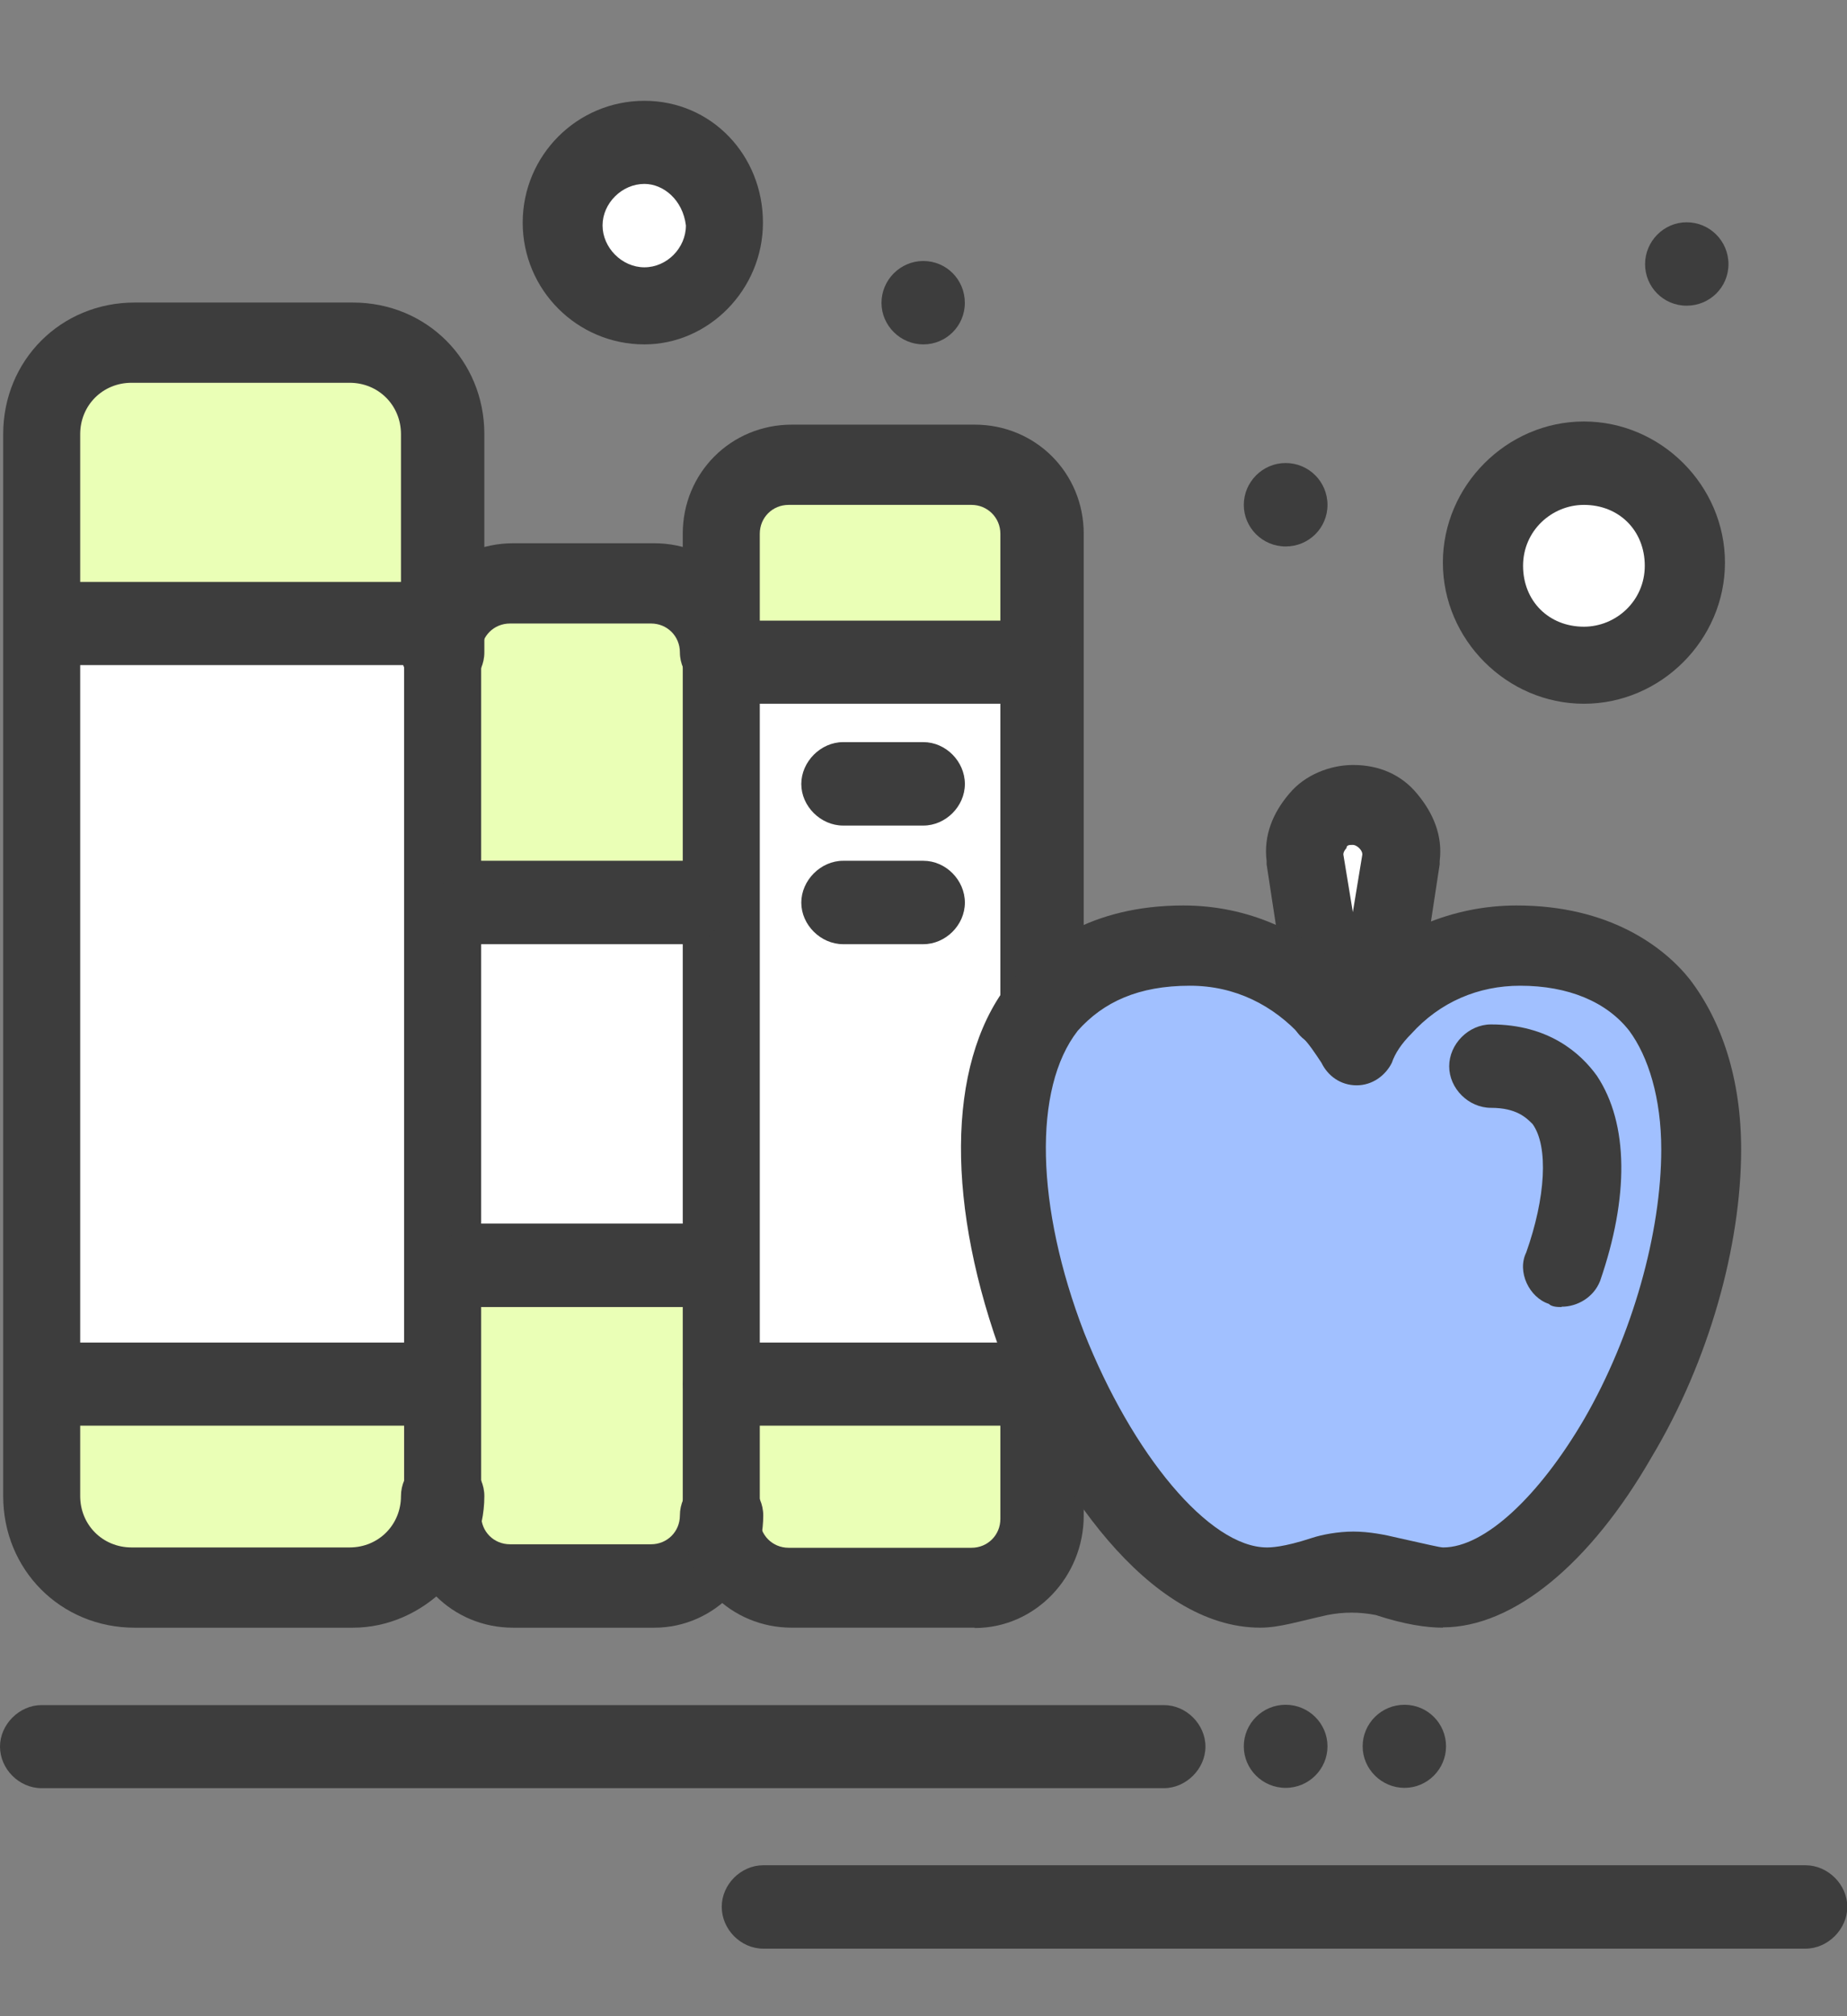<svg width="55" height="60" viewBox="0 0 55 60" fill="none" xmlns="http://www.w3.org/2000/svg">
<rect x="0" y="0" width="55" height="60" fill="#808080" stroke="none"/>
<path d="M31.129 40.038V41.275H21.577V19.792H31.129V30.005C29.317 32.204 29.695 36.404 31.129 40.029V40.038Z" fill="white"/>
<path d="M31.13 41.274V45.191C31.13 46.334 30.176 47.296 29.025 47.296H23.578C22.436 47.296 21.474 46.343 21.474 45.191V41.274H31.12H31.13Z" fill="#EAFFB6"/>
<path d="M31.129 15.884V19.801H21.577V15.884C21.577 14.742 22.53 13.779 23.682 13.779H29.128C30.176 13.779 31.129 14.732 31.129 15.884Z" fill="#EAFFB6"/>
<path d="M21.577 26.956H13.177V37.744H21.577V26.956Z" fill="white"/>
<path d="M21.577 41.274V45.191C21.577 46.334 20.624 47.296 19.472 47.296H15.272C14.13 47.296 13.167 46.343 13.167 45.191V37.65H21.567V41.274H21.577Z" fill="#EAFFB6"/>
<path d="M21.577 19.792V26.956H13.177V19.508C13.177 18.366 14.13 17.404 15.282 17.404H19.482C20.624 17.404 21.587 18.357 21.587 19.508V19.792H21.577Z" fill="#EAFFB6"/>
<path d="M1.236 18.555V41.274H13.176V37.65V26.956V19.414V18.555H1.236Z" fill="white"/>
<path d="M13.176 41.274V44.521C13.176 46.05 11.93 47.193 10.505 47.193H4.011C2.482 47.193 1.34 45.956 1.34 44.521V41.274H13.176Z" fill="#EAFFB6"/>
<path d="M13.176 12.92V18.555H1.236V12.92C1.236 11.391 2.482 10.249 3.908 10.249H10.401C11.931 10.249 13.167 11.391 13.167 12.92H13.176Z" fill="#EAFFB6"/>
<path d="M19.189 4.227C20.51 4.227 21.577 5.294 21.577 6.615C21.577 7.937 20.51 9.003 19.189 9.003C17.867 9.003 16.801 7.937 16.801 6.615C16.801 5.294 17.867 4.227 19.189 4.227Z" fill="white"/>
<path d="M47.166 13.779C48.799 13.779 50.13 15.101 50.13 16.743C50.13 18.385 48.808 19.707 47.166 19.707C45.524 19.707 44.202 18.385 44.202 16.743C44.202 15.101 45.524 13.779 47.166 13.779Z" fill="white"/>
<path d="M40.294 23.992C41.153 23.992 41.823 24.756 41.729 25.521L41.059 29.91C40.776 30.288 40.483 30.58 40.294 31.052C40.105 30.675 39.813 30.288 39.53 30.005L38.859 25.521C38.765 24.662 39.435 23.992 40.294 23.992Z" fill="white"/>
<path d="M45.26 28.098C55.859 28.098 48.79 47.193 42.966 47.193C42.484 47.193 41.824 47.004 41.342 46.91C40.672 46.721 39.908 46.721 39.237 46.91C38.662 47.098 37.992 47.193 37.614 47.193C35.226 47.193 32.555 43.851 31.12 40.029C29.685 36.404 29.308 32.204 31.12 29.91C31.979 28.768 33.319 28.098 35.415 28.098C37.038 28.098 38.567 28.862 39.615 30.005C39.898 30.288 40.096 30.675 40.38 31.052C40.568 30.675 40.861 30.288 41.144 29.91C42.097 28.768 43.532 28.098 45.25 28.098H45.26Z" fill="#A1C0FF"/>
<path d="M50.224 6.615C50.913 6.615 51.47 7.172 51.47 7.861C51.47 8.55 50.913 9.097 50.224 9.097C49.535 9.097 48.987 8.541 48.987 7.861C48.987 7.181 49.544 6.615 50.224 6.615Z" fill="#3D3D3D"/>
<path d="M41.823 50.732C42.512 50.732 43.06 51.289 43.06 51.969C43.06 52.648 42.503 53.205 41.823 53.205C41.144 53.205 40.577 52.648 40.577 51.969C40.577 51.289 41.134 50.732 41.823 50.732Z" fill="#3D3D3D"/>
<path d="M38.284 50.732C38.973 50.732 39.53 51.289 39.53 51.969C39.53 52.648 38.973 53.205 38.284 53.205C37.595 53.205 37.038 52.648 37.038 51.969C37.038 51.289 37.595 50.732 38.284 50.732Z" fill="#3D3D3D"/>
<path d="M38.284 13.779C38.973 13.779 39.53 14.336 39.53 15.025C39.53 15.714 38.973 16.262 38.284 16.262C37.595 16.262 37.038 15.705 37.038 15.025C37.038 14.345 37.595 13.779 38.284 13.779Z" fill="#3D3D3D"/>
<path d="M27.495 7.767C28.184 7.767 28.731 8.323 28.731 9.013C28.731 9.702 28.174 10.249 27.495 10.249C26.815 10.249 26.249 9.692 26.249 9.013C26.249 8.333 26.806 7.767 27.495 7.767Z" fill="#3D3D3D"/>
<path d="M39.529 31.156C38.954 31.156 38.482 30.778 38.387 30.108L37.717 25.719V25.625C37.623 24.86 37.906 24.19 38.387 23.624C38.859 23.048 39.624 22.765 40.294 22.765C41.059 22.765 41.729 23.048 42.201 23.624C42.682 24.2 42.965 24.87 42.871 25.625V25.719L42.201 30.108C42.106 30.778 41.531 31.156 40.86 31.062C40.672 31.062 40.473 30.967 40.285 30.873C40.096 31.062 39.907 31.156 39.709 31.156H39.52H39.529ZM40.002 25.427L40.285 27.145L40.568 25.427C40.568 25.364 40.536 25.301 40.473 25.238C40.473 25.238 40.379 25.143 40.285 25.143C40.19 25.143 40.096 25.143 40.096 25.238C40.096 25.238 40.002 25.332 40.002 25.427Z" fill="#3D3D3D"/>
<path d="M46.496 38.896C46.401 38.896 46.212 38.896 46.118 38.801C45.542 38.613 45.165 37.848 45.448 37.272C46.024 35.649 46.118 34.12 45.637 33.45C45.448 33.261 45.155 32.968 44.4 32.968C43.73 32.968 43.154 32.392 43.154 31.732C43.154 31.071 43.73 30.486 44.4 30.486C46.118 30.486 47.071 31.345 47.553 32.015C48.506 33.45 48.506 35.639 47.647 38.122C47.458 38.603 46.977 38.886 46.505 38.886L46.496 38.896Z" fill="#3D3D3D"/>
<path d="M10.506 48.439H4.012C1.813 48.439 0.095 46.721 0.095 44.522V12.92C0.095 10.721 1.813 9.003 4.012 9.003H10.506C12.705 9.003 14.423 10.721 14.423 12.92V19.414C14.423 20.084 13.847 20.651 13.186 20.651C12.526 20.651 11.94 20.075 11.94 19.414V12.92C11.94 12.061 11.27 11.391 10.411 11.391H3.917C3.059 11.391 2.388 12.061 2.388 12.92V44.522C2.388 45.38 3.059 46.05 3.917 46.05H10.411C11.27 46.05 11.94 45.38 11.94 44.522C11.94 43.851 12.516 43.285 13.186 43.285C13.857 43.285 14.423 43.861 14.423 44.522C14.423 46.626 12.611 48.439 10.506 48.439Z" fill="#3D3D3D"/>
<path d="M19.481 48.439H15.281C13.469 48.439 12.034 47.004 12.034 45.192V19.414C12.034 17.602 13.469 16.167 15.281 16.167H19.481C21.294 16.167 22.728 17.602 22.728 19.414C22.728 20.084 22.153 20.651 21.492 20.651C20.831 20.651 20.246 20.075 20.246 19.414C20.246 18.933 19.868 18.555 19.387 18.555H15.187C14.705 18.555 14.328 18.933 14.328 19.414V45.097C14.328 45.579 14.705 45.956 15.187 45.956H19.387C19.868 45.956 20.246 45.579 20.246 45.097C20.246 44.427 20.822 43.861 21.492 43.861C22.162 43.861 22.728 44.437 22.728 45.097C22.728 46.91 21.294 48.439 19.481 48.439Z" fill="#3D3D3D"/>
<path d="M29.024 48.438H23.578C21.766 48.438 20.331 47.004 20.331 45.191V15.884C20.331 14.072 21.766 12.637 23.578 12.637H29.024C30.837 12.637 32.271 14.072 32.271 15.884V29.919C32.271 30.59 31.695 31.156 31.025 31.156C30.355 31.156 29.789 30.58 29.789 29.919V15.884C29.789 15.402 29.402 15.025 28.93 15.025H23.484C23.002 15.025 22.625 15.402 22.625 15.884V45.201C22.625 45.682 23.002 46.06 23.484 46.06H28.93C29.411 46.06 29.789 45.682 29.789 45.201V40.047C29.789 39.377 30.364 38.811 31.025 38.811C31.686 38.811 32.271 39.387 32.271 40.047V45.106C32.271 46.919 30.837 48.448 29.024 48.448V48.438Z" fill="#3D3D3D"/>
<path d="M13.242 19.792H1.982C1.35 19.792 0.812 19.216 0.812 18.555C0.812 17.894 1.35 17.319 1.982 17.319H13.242C13.875 17.319 14.413 17.894 14.413 18.555C14.413 19.216 13.875 19.792 13.242 19.792Z" fill="#3D3D3D"/>
<path d="M12.893 42.426H1.954C1.34 42.426 0.821 41.85 0.821 41.189C0.821 40.529 1.35 39.953 1.954 39.953H12.893C13.507 39.953 14.026 40.529 14.026 41.189C14.026 41.85 13.498 42.426 12.893 42.426Z" fill="#3D3D3D"/>
<path d="M20.614 28.098H14.054C13.535 28.098 13.082 27.522 13.082 26.861C13.082 26.201 13.526 25.616 14.054 25.616H20.614C21.133 25.616 21.586 26.191 21.586 26.861C21.511 27.532 21.067 28.098 20.614 28.098Z" fill="#3D3D3D"/>
<path d="M30.799 20.943H21.813C21.181 20.943 20.643 20.367 20.643 19.707C20.643 19.046 21.181 18.47 21.813 18.47H30.799C31.431 18.47 31.969 19.046 31.969 19.707C31.875 20.377 31.337 20.943 30.799 20.943Z" fill="#3D3D3D"/>
<path d="M31.129 42.426H21.577C20.907 42.426 20.341 41.85 20.341 41.189C20.341 40.529 20.917 39.953 21.577 39.953H31.129C31.799 39.953 32.375 40.529 32.375 41.189C32.375 41.85 31.705 42.426 31.129 42.426Z" fill="#3D3D3D"/>
<path d="M21.445 38.896H14.158C13.582 38.896 13.082 38.32 13.082 37.659C13.082 36.998 13.582 36.413 14.158 36.413H21.445C22.021 36.413 22.521 36.989 22.521 37.659C22.521 38.329 21.945 38.896 21.445 38.896Z" fill="#3D3D3D"/>
<path d="M19.189 10.249C17.188 10.249 15.565 8.626 15.565 6.625C15.565 4.623 17.188 3 19.189 3C21.19 3 22.719 4.623 22.719 6.625C22.719 8.626 21.096 10.249 19.189 10.249ZM19.189 5.473C18.519 5.473 17.943 6.049 17.943 6.709C17.943 7.37 18.519 7.955 19.189 7.955C19.859 7.955 20.425 7.38 20.425 6.709C20.331 5.945 19.755 5.473 19.189 5.473Z" fill="#3D3D3D"/>
<path d="M47.166 20.943C44.873 20.943 42.966 19.037 42.966 16.743C42.966 14.449 44.873 12.543 47.166 12.543C49.46 12.543 51.366 14.449 51.366 16.743C51.366 19.037 49.46 20.943 47.166 20.943ZM47.166 15.025C46.213 15.025 45.354 15.79 45.354 16.837C45.354 17.885 46.118 18.65 47.166 18.65C48.119 18.65 48.978 17.885 48.978 16.837C48.978 15.79 48.214 15.025 47.166 15.025Z" fill="#3D3D3D"/>
<path d="M42.966 48.438C42.484 48.438 41.824 48.344 40.965 48.061C40.483 47.967 40.011 47.967 39.53 48.061C38.671 48.25 38.095 48.438 37.529 48.438C34.188 48.438 31.318 44.144 29.893 40.51C28.175 35.923 28.175 31.722 29.987 29.334L30.082 29.24C30.846 28.192 32.47 26.946 35.235 26.946C37.142 26.946 38.86 27.711 40.2 29.051C41.437 27.711 43.258 26.946 45.165 26.946C47.931 26.946 49.554 28.183 50.319 29.145C51.272 30.392 51.848 32.109 51.848 34.205C51.848 37.065 50.894 40.51 49.177 43.37C47.364 46.522 45.071 48.429 42.966 48.429V48.438ZM40.295 45.578C40.776 45.578 41.248 45.673 41.635 45.767C42.494 45.956 42.871 46.05 42.975 46.05C44.212 46.05 45.835 44.521 47.175 42.228C48.61 39.745 49.469 36.687 49.469 34.205C49.469 32.676 49.082 31.439 48.516 30.675C47.846 29.816 46.704 29.334 45.269 29.334C44.023 29.334 42.881 29.816 42.022 30.769C41.739 31.052 41.541 31.345 41.446 31.628C41.257 32.005 40.87 32.298 40.398 32.298C39.917 32.298 39.539 32.015 39.351 31.628C39.162 31.345 38.973 31.052 38.775 30.863C37.916 29.91 36.774 29.334 35.434 29.334C33.904 29.334 32.857 29.816 32.092 30.675C30.752 32.392 30.846 35.923 32.281 39.651C33.716 43.275 36.009 46.05 37.727 46.05C37.822 46.05 38.209 46.05 39.068 45.767C39.351 45.673 39.832 45.578 40.304 45.578H40.295Z" fill="#3D3D3D"/>
<path d="M34.659 53.214H1.236C0.566 53.214 0 52.639 0 51.978C0 51.317 0.576 50.742 1.236 50.742H34.659C35.33 50.742 35.896 51.317 35.896 51.978C35.896 52.639 35.32 53.214 34.659 53.214Z" fill="#3D3D3D"/>
<path d="M53.754 57.99H22.729C22.058 57.99 21.492 57.415 21.492 56.745C21.492 56.074 22.068 55.508 22.729 55.508H53.764C54.434 55.508 55.009 56.084 55.009 56.745C55.009 57.405 54.434 57.99 53.764 57.99H53.754Z" fill="#3D3D3D"/>
<path d="M27.495 24.568H25.107C24.437 24.568 23.861 23.992 23.861 23.331C23.861 22.67 24.437 22.085 25.107 22.085H27.495C28.165 22.085 28.732 22.661 28.732 23.331C28.732 24.001 28.156 24.568 27.495 24.568Z" fill="#3D3D3D"/>
<path d="M27.495 28.098H25.107C24.437 28.098 23.861 27.522 23.861 26.861C23.861 26.201 24.437 25.616 25.107 25.616H27.495C28.165 25.616 28.732 26.191 28.732 26.861C28.732 27.532 28.156 28.098 27.495 28.098Z" fill="#3D3D3D"/>
</svg>

